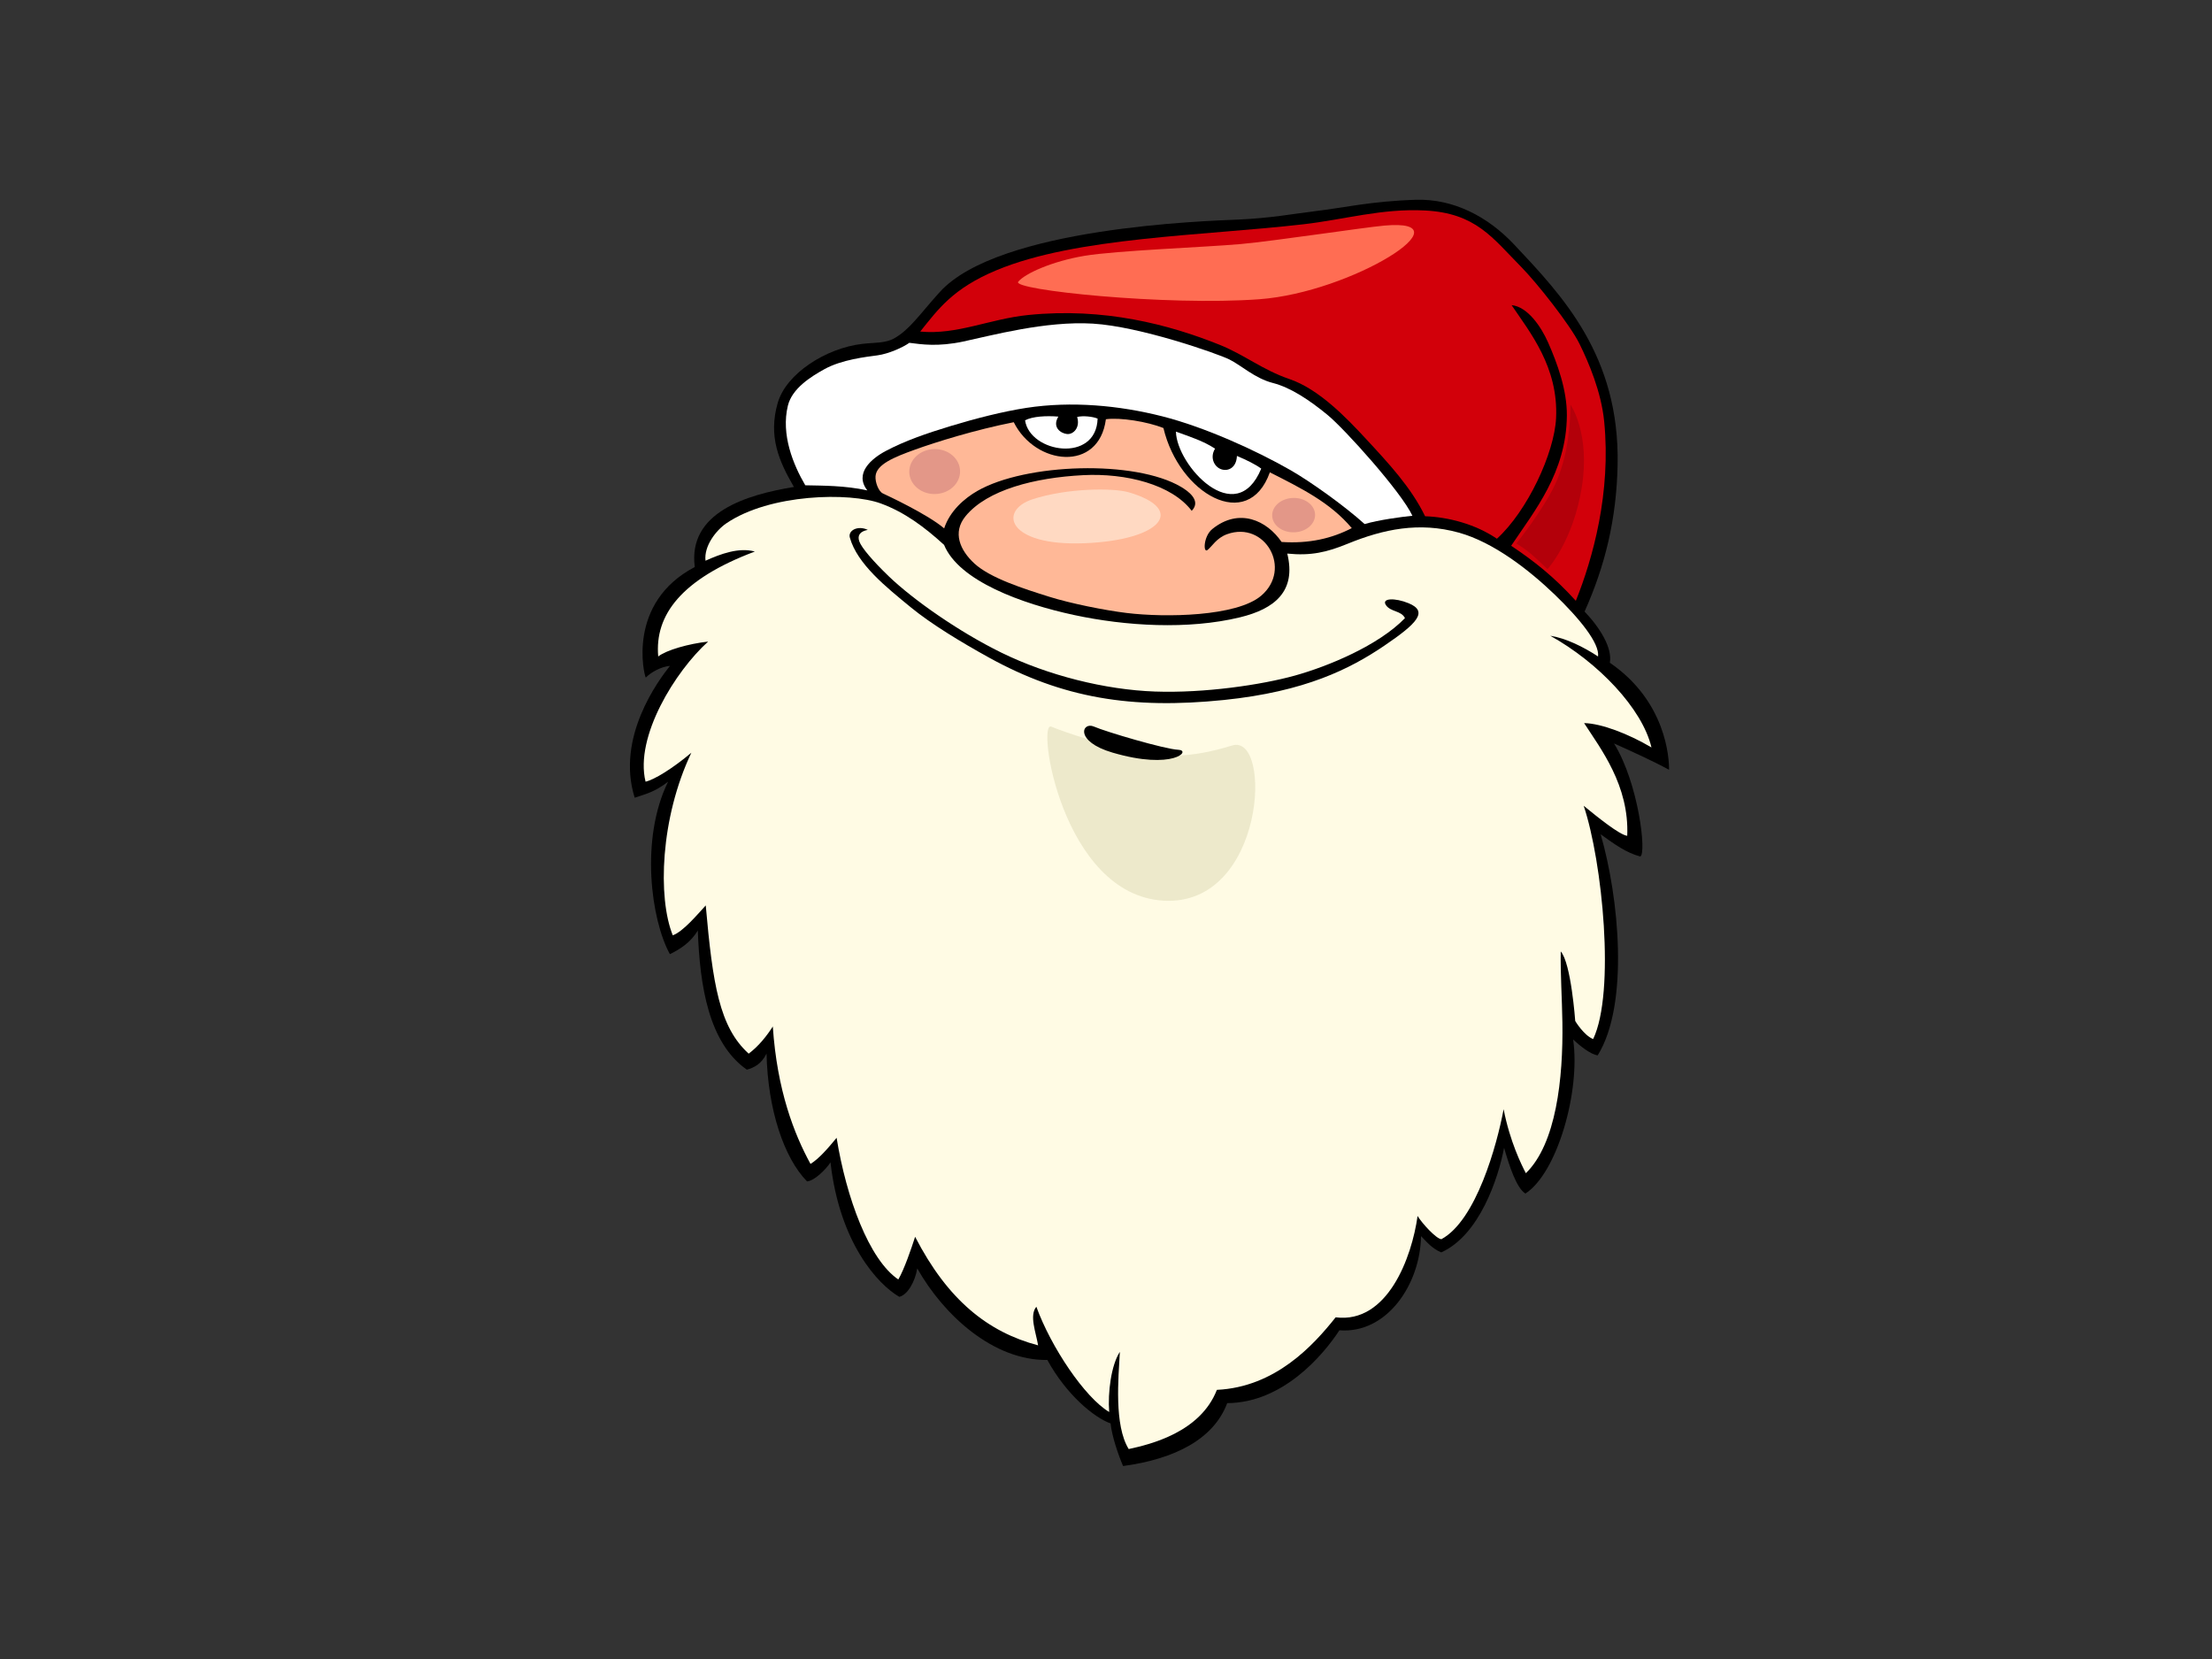 <?xml version="1.0" encoding="utf-8"?>
<!-- Generator: Adobe Illustrator 17.0.0, SVG Export Plug-In . SVG Version: 6.00 Build 0)  -->
<!DOCTYPE svg PUBLIC "-//W3C//DTD SVG 1.1//EN" "http://www.w3.org/Graphics/SVG/1.1/DTD/svg11.dtd">
<svg version="1.1" id="Layer_1" xmlns="http://www.w3.org/2000/svg" xmlns:xlink="http://www.w3.org/1999/xlink" x="0px" y="0px"
	 width="800px" height="600px" viewBox="0 0 800 600" enable-background="new 0 0 800 600" xml:space="preserve">
<rect x="0" y="0" width="800" height="600" fill="#333333" stroke="none"/>
<g>
	<path fill-rule="evenodd" clip-rule="evenodd" d="M583.73,268.881c8.867,14.315,11.864,39.955,9.485,40.881
		c-5.165-1.393-9.156-4.336-14.324-8.039c6.642,22.809,10.396,61.494-1.057,79.952c-2.574-0.264-6.711-3.693-8.885-5.712
		c2.697,18.62-5.742,48.293-17.265,55.701c-3.294-2.047-5.898-10.264-7.709-16.557c-2.08,11.013-8.917,31.659-22.735,37.835
		c-3.427-1.44-5.294-3.876-7.305-5.878c-0.268,17.499-12.429,35.406-29.519,34.05c-6.064,9.293-20.661,26.248-40.583,26.343
		c-4.786,12.899-18.84,20.226-37.655,22.751c-1.641-3.794-4.04-10.706-4.525-15.406c-5.984-2.117-16.03-10.44-22.866-22.953
		c-19.512,0.256-37.474-16.146-47.053-33.122c-0.766,4.765-3.487,9.594-6.501,10.282c-7.748-4.477-21.58-19.494-24.871-48.634
		c-1.653,2.571-5.877,6.738-8.493,6.884c-8.349-8.509-14.187-25.995-14.642-46.202c-1.84,3.758-4.573,5.126-7.123,5.8
		c-13.758-9.649-16.999-30.077-17.735-50.349c-2.454,4.24-6.518,6.868-10.097,8.573c-6.828-12.399-10.821-41.69-0.649-62.37
		c-4.843,3.762-8.316,4.528-12.078,5.791c-6.831-21.777,8.545-42.393,12.753-47.678c-3.187,0.249-6.976,2.374-8.741,4.236
		c-0.592-0.757-7.024-27.023,17.718-39.994c-2.562-19.745,18.617-26.115,35.856-28.951c-5.432-9.348-9.362-18.326-5.847-30.436
		c3.07-10.589,17.454-19.801,30.608-21.316c4.368-0.507,8.225-0.181,11.443-1.961c5.713-3.164,9.5-9.023,16.569-16.808
		c21.233-23.377,96.161-25.676,107.982-26.188c11.819-0.516,20.481-2.17,27.49-3.001c10.532-1.253,20.575-3.662,36.708-4.152
		c13.609-0.415,26.026,6.082,35.535,16.191c17.331,18.428,38.206,40.159,37.412,79.693c-0.392,19.543-4.525,36.503-11.942,53.037
		c5.68,5.991,10.072,13.178,9.136,18.515c20.405,13.96,21.468,34.6,21.409,38.713C597.669,275.151,590.055,271.707,583.73,268.881z"
		/>
	<path fill-rule="evenodd" clip-rule="evenodd" fill="#D2000A" d="M360.409,97.723c28.839-12.021,74.567-12.414,111.055-16.618
		c14.726-1.694,28.371-5.787,43.884-4.982c18.425,0.948,24.413,9.898,34.725,20.316c5.834,5.903,17.841,21.146,21.17,27.905
		c3.325,6.761,7.874,17.351,8.936,28.115c2.544,25.707-4.11,49.549-10.259,64.843c-7.886-8.734-15.262-14.483-23.389-19.913
		c8.338-12.504,20.001-26.473,20.147-47.153c0.064-9.131-3.436-18.782-6.78-26.359c-2.585-5.86-7.504-12.98-13.203-13.512
		c6.645,9.844,16.945,22.412,16.082,40.803c-0.592,12.661-10.348,33.629-21.402,43.674c-7.851-5.349-17.718-7.85-25.974-8.133
		c-5.022-10.403-13.26-19.216-21.387-27.992c-7.164-7.729-17.036-18.006-27.688-21.632c-9.729-3.313-16.217-8.764-25.234-12.384
		c-18.29-7.34-41.851-13.55-69.189-10.778c-14.089,1.427-25.712,7.257-39.095,5.996C339.225,111.921,344.567,104.323,360.409,97.723
		z"/>
	<path fill-rule="evenodd" clip-rule="evenodd" fill="#FFFFFF" d="M291.242,175.51c-4.399-7.492-8.833-18.376-6.296-28.788
		c1.524-6.26,8.319-10.49,13.213-13.205c6.272-3.476,15.141-4.456,19.203-5.005c4.061-0.556,9.231-2.887,11.513-4.529
		c4.484,0.571,10.298,1.479,19.454-0.456c10.107-2.14,29.795-7.516,46.906-6.486c17.105,1.026,45.034,10.829,49.341,12.94
		c4.308,2.113,9.246,6.857,15.776,8.526c6.53,1.672,13.401,6.326,19.721,11.515c6.32,5.187,26.768,27.949,30.742,36.513
		c-3.968,0.387-12.186,1.505-17.282,2.991c-7.556-6.811-19.769-15.457-26.723-19.446c-12.574-7.21-31.022-15.583-46.413-19.5
		c-15.645-3.979-32.844-5.559-49.116-3.077c-8.527,1.307-18.379,3.833-27.219,6.507c-9.095,2.746-16.936,5.497-23.702,9.087
		c-5.211,2.757-11.497,8.102-6.678,14.26C305.475,175.576,297.731,175.66,291.242,175.51z"/>
	<path fill-rule="evenodd" clip-rule="evenodd" fill="#FFFFFF" d="M382.768,150.669c-2.359,3.894,0.903,6.088,3.161,6.305
		c2.263,0.208,4.816-2.322,3.634-6.164c2.033-0.554,5.704-0.157,7.408,0.586c-0.499,16.173-24.486,12.438-26.245,0.616
		C373.409,150.583,378.382,150.31,382.768,150.669z"/>
	<path fill-rule="evenodd" clip-rule="evenodd" fill="#FFB897" d="M420.773,154.803c5.652,23.849,30.625,38.073,38.487,16.019
		c11.218,5.692,21.831,10.878,29.63,20.181c-7.144,3.719-15.4,5.671-25.388,5.006c-5.313-7.779-15.378-12.507-25.061-4.669
		c-3.205,2.595-3.364,8.828-1.73,7.574c1.627-1.254,3.214-4.327,7.098-5.724c13.728-4.933,23.693,12.595,12.288,22.28
		c-8.847,7.513-34.561,7.934-48.617,6.223c-7.986-0.968-20.322-3.461-27.881-5.83c-9.41-2.949-21.433-6.771-27.183-12.054
		c-5.21-4.787-8.042-11.238-3.205-17.134c7.827-9.532,24.984-13.924,42.535-14.828c15.49-0.796,32.038,3.371,39.255,12.899
		c3.708-3.794-1.671-7.367-3.848-8.653c-16.603-9.834-56.151-8.586-73.67,1.455c-4.585,2.628-9.916,7.158-12.014,13.544
		c-6.034-5.136-20.665-11.928-22.188-12.646c-1.53-0.725-2.805-4.029-2.633-6.235c0.337-4.305,6.75-6.882,14.233-9.586
		c7.483-2.709,21.979-7.225,35.757-9.928c7.785,15.634,30.82,18.202,33.322-1.073C405.106,150.901,414.954,152.488,420.773,154.803z
		"/>
	<path fill-rule="evenodd" clip-rule="evenodd" fill="#FFFFFF" d="M439.444,162.266c-1.846,2.977-0.516,6.115,1.708,7.228
		c2.478,1.242,6.008,0.072,6.2-4.597c3.536,1.48,6.743,3.076,8.794,4.588c-9.195,22.202-30.594-1.188-30.853-13.376
		C430.244,157.909,435.185,159.457,439.444,162.266z"/>
	<path fill-rule="evenodd" clip-rule="evenodd" fill="#FFFBE4" d="M262.673,189.278c15.739-10.728,44.624-11.34,55.935-7.176
		c8.524,3.142,15.662,8.424,22.83,14.96c5.36,13.069,28.196,21.325,46.997,25.364c18.707,4.016,41.235,5.378,59.996,0.844
		c12.612-3.055,20.462-9.464,17.128-23.058c8.589,0.866,14.327-0.492,21.767-3.53c13.031-5.328,25.916-8.018,40.261-4.053
		c12.708,3.507,25.641,13.716,34.597,22.316c8.953,8.598,16.409,17.691,15.772,22.475c-5.217-3.427-11.63-6.62-17.271-7.49
		c17.163,9.558,33.241,26.194,36.591,40.394c-8.415-4.967-18.163-8.684-24.365-8.806c5.962,9.243,16.364,22.522,15.599,40.765
		c-2.763-0.322-10.719-6.738-15.743-10.858c6.754,20.18,11.492,67.388,3.422,84.366c-3.385-1.338-6.489-6.528-6.489-6.528
		s-1.488-20.941-5.24-25.17c-0.135,8.28,0.462,16.696,0.599,25.66c0.31,20.41-2.271,43.926-13.211,54.552
		c-1.593-3.033-5.779-11.509-8.046-23.139c-2.412,12.97-9.934,40.253-22.52,47.014c-1.922-0.202-6.948-5.706-8.596-8.407
		c-2.068,14.939-10.862,39.046-29.63,36.654c-8.115,10.219-21.847,25.226-42.952,26.232c-5.981,15.327-23.987,19.706-31.894,21.41
		c-5.325-8.641-3.717-25.632-3.202-35.157c-3.139,4.825-4.408,14.72-3.854,21.753c-8.81-5.217-21.07-23.506-26.34-38.061
		c-2.643,3.095-0.142,9.293,0.629,13.959c-18.11-4.78-32.674-16.348-44.477-39.26c-1.311,4.079-3.95,11.84-6.079,15.436
		c-10.611-7.189-18.8-29.532-22.318-51.23c-3.228,3.929-6.455,7.624-9.441,9.441c-5.887-10.761-12.084-26.549-13.631-49.707
		c-2.039,3.19-4.967,7.006-8.725,9.825c-10.586-9.573-13.003-25.018-15.533-53.611c-2.943,3.211-8.228,9.513-11.923,10.815
		c-5.497-13.605-4.512-42.431,6.719-66.034c-7.014,5.887-13.521,9.793-16.56,10.466c-4.004-16.274,10.834-40.059,22.63-50.667
		c-6.99,0.776-15.088,3.058-18.054,5.388c-1.326-14.949,8.304-27.944,34.949-37.949c-5.787-1.6-12.367,0.857-17.846,3.314
		C254.549,197.513,258.932,191.836,262.673,189.278z"/>
	<path fill-rule="evenodd" clip-rule="evenodd" d="M307.358,194.433c2.708,9.597,13.114,17.89,22.084,25.241
		c7.384,6.058,18.252,12.634,28.244,18.148c26.599,14.672,51.584,18.765,84.96,15.337c29.408-3.018,45.716-11.301,57.947-19.594
		c12.035-8.159,16.031-12.436,8.848-15.4c-4.877-2.015-10.031-1.903-8.146,0.755c1.727,2.433,5.488,1.888,6.834,4.633
		c-9.566,9.907-27.887,17.478-39.883,20.799c-11.993,3.323-32.6,6.392-50.569,5.751c-17.974-0.638-38.719-5.83-55.545-14.079
		c-15.277-7.495-31.848-19.104-40.647-27.553c-5.866-5.637-9.9-10.402-10.703-12.66c-0.809-2.26,0.362-3.656,3.073-4.176
		C310.184,189.9,306.632,191.884,307.358,194.433z"/>
	<path fill-rule="evenodd" clip-rule="evenodd" fill="#FFD9C2" d="M408.331,178.074c-5.716-1.696-22.523-1.566-34.915,2.498
		c-12.397,4.067-9.184,16.981,18.687,15.903C419.976,195.402,429.293,184.278,408.331,178.074z"/>
	<path fill-rule="evenodd" clip-rule="evenodd" fill="#FF6D53" d="M500.598,81.595c-7.568,0.686-39.428,5.536-51.891,6.671
		c-12.463,1.133-44.907,2.315-56.522,4.263c-11.612,1.955-21.504,6.377-23.933,9.371c-2.427,2.991,53.497,8.8,87.167,6.328
		C489.086,105.756,531.756,78.766,500.598,81.595z"/>
	<path fill-rule="evenodd" clip-rule="evenodd" fill="#B3000A" d="M567.996,146.373c-0.079,6.355-0.7,18.406-5.643,28.969
		c-4.239,9.059-13.942,21.223-13.942,21.223s2.971,1.749,5.274,3.737c2.303,1.993,5.993,5.533,5.993,5.533
		s9.242-9.982,12.396-29.586C575.225,156.644,567.996,146.373,567.996,146.373z"/>
	<path fill-rule="evenodd" clip-rule="evenodd" fill="#E39788" d="M328.852,170.763c0.108,4.488,4.302,8.033,9.375,7.911
		c5.073-0.118,9.101-3.855,8.996-8.346c-0.103-4.494-4.303-8.034-9.374-7.916C332.775,162.534,328.748,166.274,328.852,170.763z"/>
	<path fill-rule="evenodd" clip-rule="evenodd" fill="#E39788" d="M460.099,186.484c0.078,3.436,3.617,6.14,7.904,6.038
		c4.285-0.103,7.696-2.964,7.616-6.402c-0.081-3.43-3.62-6.133-7.904-6.031C463.429,180.189,460.02,183.055,460.099,186.484z"/>
	<path fill-rule="evenodd" clip-rule="evenodd" fill="#EDE9CB" d="M445.624,269.615c-15.687,4.823-24.822,4.166-35.545,2.031
		c-10.73-2.131-24.479-6.591-29.871-8.851c-5.392-2.261,3.789,60.826,40.623,62.946
		C457.658,327.855,460.353,265.086,445.624,269.615z"/>
	<path fill-rule="evenodd" clip-rule="evenodd" d="M426.163,271.169c-4.832-0.19-26.253-6.522-30.528-8.394
		c-4.267-1.871-7.219,5.325,6.708,9.41C424.378,278.657,431,271.358,426.163,271.169z"/>
</g>
</svg>
